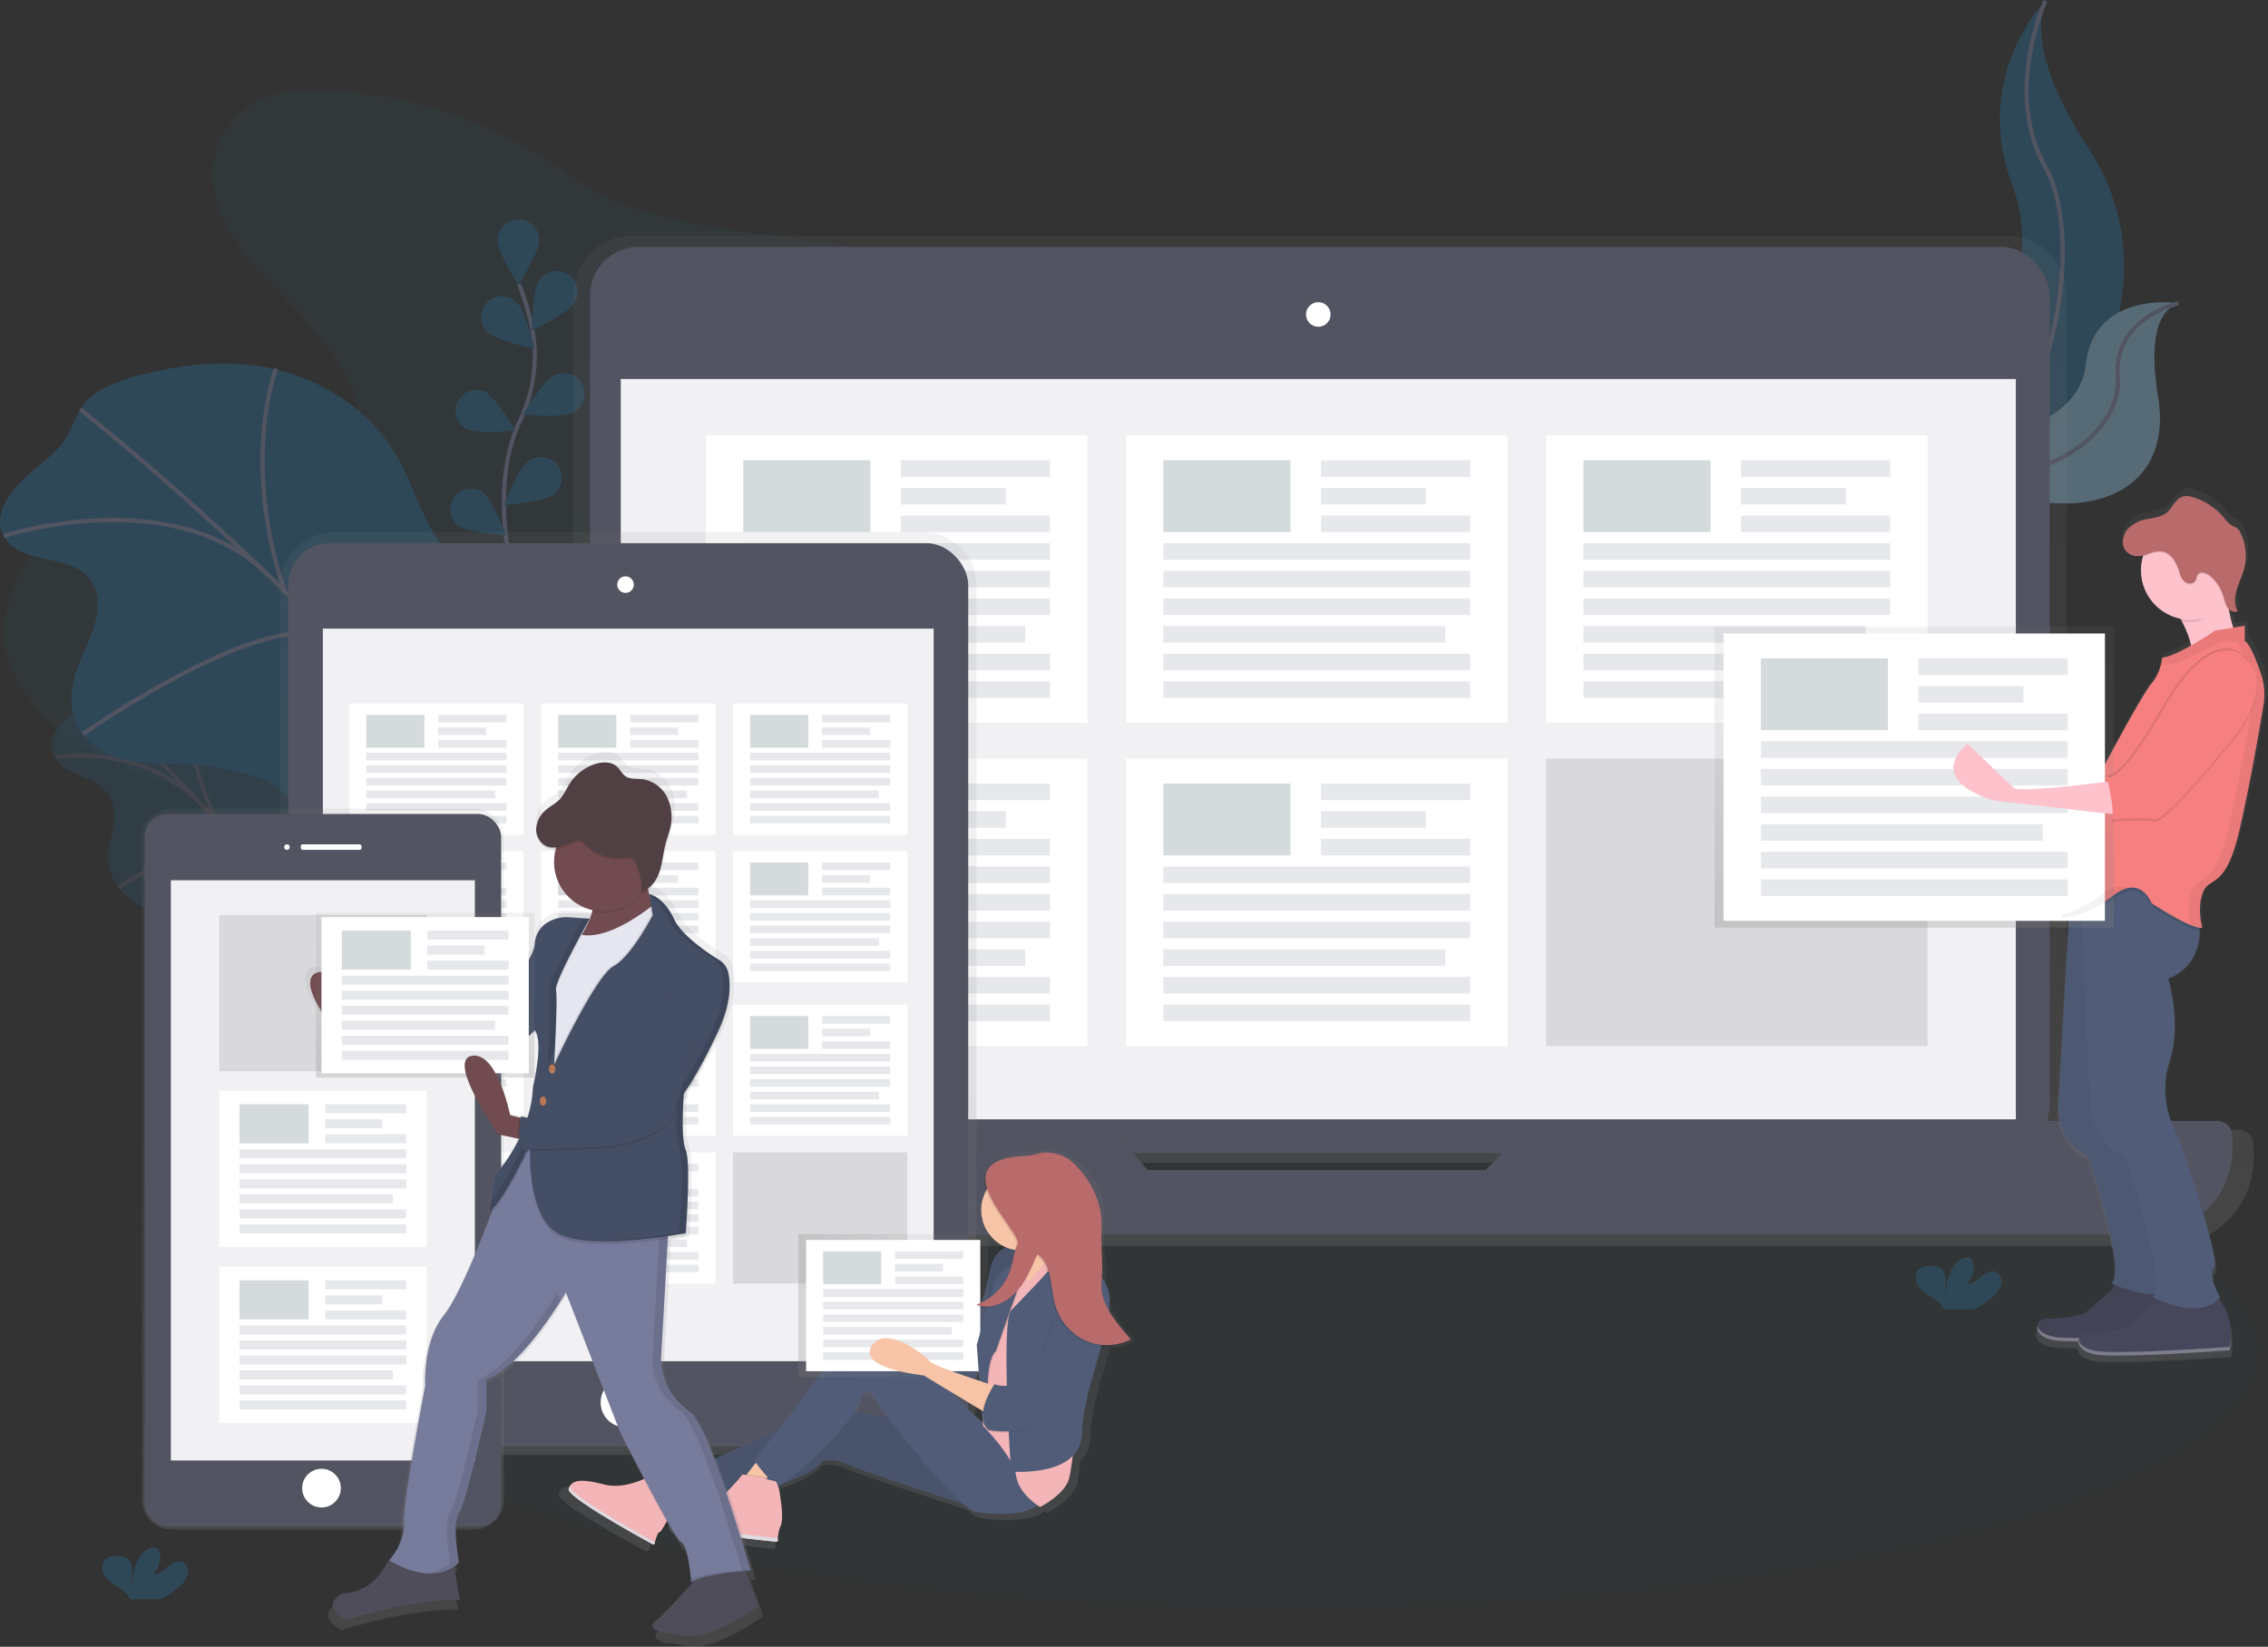 <svg id="50c1f3d6-3596-4f78-a680-84ef08523434" data-name="Layer 1" xmlns="http://www.w3.org/2000/svg"
  xmlns:xlink="http://www.w3.org/1999/xlink" width="1086.82" height="789.35" viewBox="0 0 1086.82 789.35">
  <rect x="0" y="0" width="1086.82" height="789.35" fill="#333333" stroke="none"/>
  <defs>
    <linearGradient id="22371c7b-1b7b-4aab-a60b-8a215b8ce92d" x1="687.58" y1="652.36" x2="687.58" y2="167.98"
      gradientUnits="userSpaceOnUse">
      <stop offset="0" stop-color="gray" stop-opacity="0.25" />
      <stop offset="0.54" stop-color="gray" stop-opacity="0.12" />
      <stop offset="1" stop-color="gray" stop-opacity="0.1" />
    </linearGradient>
    <linearGradient id="d4a1e37c-1d20-4442-be38-826149171c3f" x1="357.66" y1="752.53" x2="357.66" y2="310.18"
      xlink:href="#22371c7b-1b7b-4aab-a60b-8a215b8ce92d" />
    <linearGradient id="52583eb6-2034-4198-bc7c-1e2be9031359" x1="211.31" y1="788.29" x2="211.31" y2="442.62"
      xlink:href="#22371c7b-1b7b-4aab-a60b-8a215b8ce92d" />
    <linearGradient id="a16bfa34-d1a3-4472-9999-21ee7545ab3e" x1="462.24" y1="798.83" x2="462.24" y2="605.67"
      xlink:href="#22371c7b-1b7b-4aab-a60b-8a215b8ce92d" />
    <linearGradient id="acc52bd5-c2c3-4362-a9d1-2a5a10558a32" x1="382.57" y1="625.81" x2="473.48" y2="625.81"
      xlink:href="#22371c7b-1b7b-4aab-a60b-8a215b8ce92d" />
    <linearGradient id="c79e9d42-5070-416c-b31a-75c30b54975b" x1="513.42" y1="844.47" x2="513.42" y2="415.5"
      gradientTransform="matrix(-1, 0, 0, 1, 825.97, 0)" xlink:href="#22371c7b-1b7b-4aab-a60b-8a215b8ce92d" />
    <linearGradient id="d299ef7c-b001-4b07-9539-ad7dec3d5c28" x1="203.72" y1="516.5" x2="203.72" y2="437.56"
      xlink:href="#22371c7b-1b7b-4aab-a60b-8a215b8ce92d" />
    <linearGradient id="48518945-bf04-4db7-b147-76b4ac12eaa6" x1="1061.94" y1="708.58" x2="1061.94" y2="289.15"
      xlink:href="#22371c7b-1b7b-4aab-a60b-8a215b8ce92d" />
    <linearGradient id="dd1dbd67-1519-4b37-9c1d-ca278a6685f4" x1="917.3" y1="444.63" x2="917.3" y2="300.43"
      xlink:href="#22371c7b-1b7b-4aab-a60b-8a215b8ce92d" />
  </defs>
  <title>in sync</title>
  <path
    d="M210,98.74c-8.06-.23-16.32,0-23.88,2.32-20.57,6.32-30.32,27-27.15,44.87s16.21,33.44,29.74,47.67,28.19,28.3,35.61,45.31c3.7,8.49,5.43,18,1.67,26.48-5.8,13.07-23.29,20.37-40.08,21.89s-33.65-1.44-50.5-2.43c-7.07-.41-14.34-.46-21,1.45-7.31,2.08-13.4,6.33-19,10.76C73.52,314.42,56,338.13,58.86,363c3.2,28.23,31.74,50.54,63,62.51,10.35,4,21.3,7.18,30.41,12.84,24,14.93,29.39,42.93,27,67.64s-10.53,49.45-6,73.94c5.33,28.49,28.92,54.23,60.74,66.25,28.35,10.71,63.83,10,89-5.11,12.27-7.38,21.55-17.63,29.62-28.23a227.74,227.74,0,0,0,29.45-51c3.51-8.49,6.81-17.62,15-23.52,5-3.63,11.48-5.66,17.89-7.24,19.32-4.76,39.67-6.06,59.17-10.3s39.07-12.15,49.67-26.28c15-20,8-45.62,8.07-69.14.12-53.66,39.11-101.69,53.5-154,4.7-17.09,6.45-36-4.05-51.25-7.13-10.35-19.16-17.82-31.8-23.59-27.81-12.69-59.42-18.34-90.51-23.84-43.21-7.64-95.68-8.63-129.17-33.35C297.76,115.65,253.79,98.74,210,98.74Z"
    transform="translate(-56.59 -55.12)" fill="#2f4858" opacity="0.2" />
  <g opacity="0.5">
    <path
      d="M83.93,404.47c-2.14,3.16-3.9,7.75-1.1,13.1,5.5,10.5,19.1,8.34,25.71,18.39a18.38,18.38,0,0,1,2.85,9.29c.25,5.69-1.51,10.17-2.42,15.18a25.66,25.66,0,0,0,2.62,17.34,30.62,30.62,0,0,0,14,12.49c5.12,2.26,10,2.84,14.9,3.94a91.71,91.71,0,0,1,17.67,6,33.36,33.36,0,0,1,7.54,4.4,54.91,54.91,0,0,1,7.63,8.22l21.27,26.26a75.18,75.18,0,0,0,9,9.84,54.21,54.21,0,0,0,11.72,7.21c8.49,4.23,17.37,8.56,24.74,8.07s12.49-7.6,9-17.54c-3.3-9.46-12.6-17.43-16.82-26.87-6.65-14.88,2.06-26-3.51-40.9-5.34-14.32-20.31-23.92-29.87-37C192,432.59,188.18,421.77,182,412c-9-14-22.4-24.71-35-30.13A67.93,67.93,0,0,0,111.84,377c-4.56.5-9.05,1.35-12.29,4.08-3.44,2.9-3,8.32-5.24,12.17C91.74,397.68,86.84,400.19,83.93,404.47Z"
      transform="translate(-56.59 -55.12)" fill="#2f4858" />
    <path d="M97.28,384.33S203.76,483.88,246.7,561.39" transform="translate(-56.59 -55.12)" fill="none" stroke="#535461"
      stroke-miterlimit="10" stroke-width="2" />
    <path d="M83.24,418.18s42.55-8.27,72,24.9" transform="translate(-56.59 -55.12)" fill="none" stroke="#535461"
      stroke-miterlimit="10" stroke-width="2" />
    <path d="M113.48,480.69s47-32.87,63.26-13.75" transform="translate(-56.59 -55.12)" fill="none" stroke="#535461"
      stroke-miterlimit="10" stroke-width="2" />
    <path d="M146.8,381.63s-4.95,25.16,12.86,66.26" transform="translate(-56.59 -55.12)" fill="none" stroke="#535461"
      stroke-miterlimit="10" stroke-width="2" />
    <path d="M228.68,479.28s-4.16,16.5-37.6,4.37" transform="translate(-56.59 -55.12)" fill="none" stroke="#535461"
      stroke-miterlimit="10" stroke-width="2" />
    <path d="M194.73,537s20.41-23.59,11.13-35.17" transform="translate(-56.59 -55.12)" fill="none" stroke="#535461"
      stroke-miterlimit="10" stroke-width="2" />
  </g>
  <path
    d="M63.92,289c-5,5.91-9.68,14.09-6,22.16C65,327,91.21,319.25,100.56,334c2.8,4.41,3.18,9.8,2.53,14.61-1.26,9.41-5.92,17.4-9.14,26s-4.89,19-.35,28.08c4.37,8.79,13.58,14.34,22.5,16.55s17.86,1.71,26.77,2a148.2,148.2,0,0,1,31.35,4.62A43.31,43.31,0,0,1,187,431c4.55,2.91,8.23,7.18,11.83,11.38l32,37.29c4.25,5,8.59,10,13.86,13.67,6.08,4.23,13,6.38,19.81,8.45,14.65,4.48,30,9,44,5.93s25.75-16.45,22.25-31.94c-3.33-14.75-18.35-25.21-23.41-39.66-8-22.77,11.75-43.89,5.82-67.06-5.68-22.22-30.86-33.68-44.86-52.49-10-13.48-13.94-30.34-22.68-44.68C233,251.19,211,237.48,189.1,232.27s-43.93-2.78-64.47,2.43c-8.7,2.21-17.4,5-24.3,10.52C93,251.09,92.16,260,86.82,267.08,80.63,275.31,70.66,281,63.92,289Z"
    transform="translate(-56.59 -55.12)" fill="#2f4858" />
  <path d="M95.07,251.4S264.74,384.9,321.83,501" transform="translate(-56.59 -55.12)" fill="none" stroke="#535461"
    stroke-miterlimit="10" stroke-width="2" />
  <path d="M58.46,312S140.83,285.35,186,331.66" transform="translate(-56.59 -55.12)" fill="none" stroke="#535461"
    stroke-miterlimit="10" stroke-width="2" />
  <path d="M96.26,407s98.11-69,122.91-42.09" transform="translate(-56.59 -55.12)" fill="none" stroke="#535461"
    stroke-miterlimit="10" stroke-width="2" />
  <path d="M188.85,231.88s-16.91,43.39,4,106.46" transform="translate(-56.59 -55.12)" fill="none" stroke="#535461"
    stroke-miterlimit="10" stroke-width="2" />
  <path d="M312.9,369.69s-12.81,28.73-71.9,18.68" transform="translate(-56.59 -55.12)" fill="none" stroke="#535461"
    stroke-miterlimit="10" stroke-width="2" />
  <path d="M231.69,476.1s45.47-45.48,31.57-62" transform="translate(-56.59 -55.12)" fill="none" stroke="#535461"
    stroke-miterlimit="10" stroke-width="2" />
  <ellipse cx="617.97" cy="647.16" rx="465" ry="124.52" fill="#2f4858" opacity="0.1" />
  <path
    d="M1036.74,55.53s-35.83,35.83-15.6,89-34.68,141.59-34.68,141.59.59-.09,1.68-.28c73.59-13,110.16-97.16,69.24-159.69C1042.17,102.91,1029.68,75.65,1036.74,55.53Z"
    transform="translate(-56.59 -55.12)" fill="#2f4858" />
  <path d="M1036.74,55.53s-20.23,43.92,0,79.75,3.47,136.39-50.28,150.84" transform="translate(-56.59 -55.12)"
    fill="none" stroke="#535461" stroke-miterlimit="10" stroke-width="2" />
  <path
    d="M1100.56,200.46s-40.89-6.51-44.61,30.13-78.62,41.72-78.62,41.72l1.4.93c61.84,40.59,121,25.86,112-28C1087.46,225.16,1087.73,205,1100.56,200.46Z"
    transform="translate(-56.59 -55.12)" fill="#2f4858" />
  <path
    d="M1100.56,200.46s-40.89-6.51-44.61,30.13-78.62,41.72-78.62,41.72l1.4.93c61.84,40.59,121,25.86,112-28C1087.46,225.16,1087.73,205,1100.56,200.46Z"
    transform="translate(-56.59 -55.12)" fill="#f5f5f5" opacity="0.2" />
  <path d="M1100.56,200.46s-31.74,7-29.13,35.82-47.13,63.45-94.1,36" transform="translate(-56.59 -55.12)" fill="none"
    stroke="#535461" stroke-miterlimit="10" stroke-width="2" />
  <path d="M303.29,334.92s-13.26-45,2.49-78.14a71.09,71.09,0,0,0,5.75-44.6,119.57,119.57,0,0,0-6.31-20.93"
    transform="translate(-56.59 -55.12)" fill="none" stroke="#535461" stroke-miterlimit="10" stroke-width="2" />
  <path d="M315,170.3c0,5.52-10,21.51-10,21.51s-10-16-10-21.51a10,10,0,1,1,20,0Z" transform="translate(-56.59 -55.12)"
    fill="#2f4858" />
  <path d="M331.52,200.86c-3,4.63-20.08,12.63-20.08,12.63s.31-18.86,3.31-23.49a10,10,0,1,1,16.77,10.86Z"
    transform="translate(-56.59 -55.12)" fill="#2f4858" />
  <path d="M330.8,253.08c-4.93,2.48-23.71.77-23.71.77s9.79-16.12,14.71-18.6a10,10,0,1,1,9,17.84Z"
    transform="translate(-56.59 -55.12)" fill="#2f4858" />
  <path d="M321.36,292.46c-4.44,3.28-23.24,4.76-23.24,4.76s6.92-17.54,11.36-20.82a10,10,0,1,1,11.88,16.06Z"
    transform="translate(-56.59 -55.12)" fill="#2f4858" />
  <path d="M290.47,214.56c4,3.84,22.39,7.83,22.39,7.83s-4.51-18.31-8.47-22.15a10,10,0,1,0-13.92,14.33Z"
    transform="translate(-56.59 -55.12)" fill="#2f4858" />
  <path d="M280,260.76c4.93,2.48,23.71.77,23.71.77s-9.79-16.12-14.71-18.6a10,10,0,0,0-9,17.84Z"
    transform="translate(-56.59 -55.12)" fill="#2f4858" />
  <path d="M276,307.06c4.44,3.28,23.24,4.76,23.24,4.76s-6.92-17.54-11.36-20.82A10,10,0,0,0,276,307.06Z"
    transform="translate(-56.59 -55.12)" fill="#2f4858" />
  <path
    d="M1129,596.62h-85.09a28.36,28.36,0,0,0,3-12.67V196.47A28.49,28.49,0,0,0,1018.42,168H359.75a28.49,28.49,0,0,0-28.49,28.49V583.95a28.36,28.36,0,0,0,3,12.67h-88.1a7.53,7.53,0,0,0-7.53,7.53v6.07a42.14,42.14,0,0,0,42.14,42.14h813.68a42.14,42.14,0,0,0,42.14-42.14v-6.07A7.53,7.53,0,0,0,1129,596.62ZM604.71,620.72l-7.3-8.29H778.52l-8.08,8.29Z"
    transform="translate(-56.59 -55.12)" fill="url(#22371c7b-1b7b-4aab-a60b-8a215b8ce92d)" />
  <rect x="282.74" y="118.35" width="699.44" height="434.39" rx="23.26" ry="23.26" fill="#535461" />
  <rect x="297.47" y="181.67" width="668.52" height="354.87" fill="#f1f1f4" />
  <circle cx="631.73" cy="150.74" r="5.89" fill="#fff" />
  <path
    d="M791.54,592.39l-23,23.56h-162l-20.76-23.56H256.13a7.36,7.36,0,0,0-7.36,7.36v5.94A41.18,41.18,0,0,0,290,646.87H1085.2a41.18,41.18,0,0,0,41.18-41.18v-5.94a7.36,7.36,0,0,0-7.36-7.36Z"
    transform="translate(-56.59 -55.12)" fill="#535461" />
  <rect x="338.3" y="208.71" width="182.77" height="137.74" fill="#fff" />
  <rect x="356.18" y="220.63" width="60.92" height="34.43" fill="#2f4858" opacity="0.2" />
  <rect x="431.67" y="220.63" width="71.52" height="7.95" fill="#e6e8ec" />
  <rect x="431.67" y="233.87" width="50.33" height="7.95" fill="#e6e8ec" />
  <rect x="431.67" y="247.11" width="71.52" height="7.95" fill="#e6e8ec" />
  <rect x="356.18" y="260.36" width="147.01" height="7.95" fill="#e6e8ec" />
  <rect x="356.18" y="273.6" width="147.01" height="7.95" fill="#e6e8ec" />
  <rect x="356.18" y="286.85" width="147.01" height="7.95" fill="#e6e8ec" />
  <rect x="356.18" y="300.09" width="135.09" height="7.95" fill="#e6e8ec" />
  <rect x="356.18" y="313.33" width="147.01" height="7.95" fill="#e6e8ec" />
  <rect x="356.18" y="326.58" width="147.01" height="7.95" fill="#e6e8ec" />
  <rect x="539.61" y="208.71" width="182.77" height="137.74" fill="#fff" />
  <rect x="557.48" y="220.63" width="60.92" height="34.43" fill="#2f4858" opacity="0.2" />
  <rect x="632.98" y="220.63" width="71.52" height="7.95" fill="#e6e8ec" />
  <rect x="632.98" y="233.87" width="50.33" height="7.95" fill="#e6e8ec" />
  <rect x="632.98" y="247.11" width="71.52" height="7.95" fill="#e6e8ec" />
  <rect x="557.48" y="260.36" width="147.01" height="7.95" fill="#e6e8ec" />
  <rect x="557.48" y="273.6" width="147.01" height="7.95" fill="#e6e8ec" />
  <rect x="557.48" y="286.85" width="147.01" height="7.95" fill="#e6e8ec" />
  <rect x="557.48" y="300.09" width="135.09" height="7.95" fill="#e6e8ec" />
  <rect x="557.48" y="313.33" width="147.01" height="7.95" fill="#e6e8ec" />
  <rect x="557.48" y="326.58" width="147.01" height="7.95" fill="#e6e8ec" />
  <rect x="740.91" y="208.71" width="182.77" height="137.74" fill="#fff" />
  <rect x="758.79" y="220.63" width="60.92" height="34.43" fill="#2f4858" opacity="0.2" />
  <rect x="834.28" y="220.63" width="71.52" height="7.95" fill="#e6e8ec" />
  <rect x="834.28" y="233.87" width="50.33" height="7.95" fill="#e6e8ec" />
  <rect x="834.28" y="247.11" width="71.52" height="7.95" fill="#e6e8ec" />
  <rect x="758.79" y="260.36" width="147.01" height="7.95" fill="#e6e8ec" />
  <rect x="758.79" y="273.6" width="147.01" height="7.95" fill="#e6e8ec" />
  <rect x="758.79" y="286.85" width="147.01" height="7.95" fill="#e6e8ec" />
  <rect x="758.79" y="300.09" width="135.09" height="7.95" fill="#e6e8ec" />
  <rect x="758.79" y="313.33" width="147.01" height="7.95" fill="#e6e8ec" />
  <rect x="758.79" y="326.58" width="147.01" height="7.95" fill="#e6e8ec" />
  <rect x="338.3" y="363.66" width="182.77" height="137.74" fill="#fff" />
  <rect x="356.18" y="375.58" width="60.92" height="34.43" fill="#2f4858" opacity="0.2" />
  <rect x="431.67" y="375.58" width="71.52" height="7.95" fill="#e6e8ec" />
  <rect x="431.67" y="388.83" width="50.33" height="7.95" fill="#e6e8ec" />
  <rect x="431.67" y="402.07" width="71.52" height="7.95" fill="#e6e8ec" />
  <rect x="356.18" y="415.31" width="147.01" height="7.95" fill="#e6e8ec" />
  <rect x="356.18" y="428.56" width="147.01" height="7.95" fill="#e6e8ec" />
  <rect x="356.18" y="441.8" width="147.01" height="7.95" fill="#e6e8ec" />
  <rect x="356.18" y="455.05" width="135.09" height="7.95" fill="#e6e8ec" />
  <rect x="356.18" y="468.29" width="147.01" height="7.95" fill="#e6e8ec" />
  <rect x="356.18" y="481.53" width="147.01" height="7.95" fill="#e6e8ec" />
  <rect x="539.61" y="363.66" width="182.77" height="137.74" fill="#fff" />
  <rect x="557.48" y="375.58" width="60.92" height="34.43" fill="#2f4858" opacity="0.2" />
  <rect x="632.98" y="375.58" width="71.52" height="7.95" fill="#e6e8ec" />
  <rect x="632.98" y="388.83" width="50.33" height="7.95" fill="#e6e8ec" />
  <rect x="632.98" y="402.07" width="71.52" height="7.95" fill="#e6e8ec" />
  <rect x="557.48" y="415.31" width="147.01" height="7.95" fill="#e6e8ec" />
  <rect x="557.48" y="428.56" width="147.01" height="7.95" fill="#e6e8ec" />
  <rect x="557.48" y="441.8" width="147.01" height="7.95" fill="#e6e8ec" />
  <rect x="557.48" y="455.05" width="135.09" height="7.95" fill="#e6e8ec" />
  <rect x="557.48" y="468.29" width="147.01" height="7.95" fill="#e6e8ec" />
  <rect x="557.48" y="481.53" width="147.01" height="7.95" fill="#e6e8ec" />
  <rect x="740.91" y="363.66" width="182.77" height="137.74" opacity="0.1" />
  <path
    d="M498.66,310.18h-282A25.83,25.83,0,0,0,190.78,336V726.74a25.83,25.83,0,0,0,25.87,25.8h282a25.83,25.83,0,0,0,25.87-25.8V336A25.83,25.83,0,0,0,498.66,310.18Z"
    transform="translate(-56.59 -55.12)" fill="url(#d4a1e37c-1d20-4442-be38-826149171c3f)" />
  <rect x="138.17" y="260.36" width="325.8" height="433.08" rx="20" ry="20" fill="#535461" />
  <rect x="154.72" y="301.33" width="292.69" height="351.15" fill="#f1f1f4" />
  <circle cx="299.74" cy="280.23" r="3.97" fill="#fff" />
  <circle cx="299.74" cy="672.25" r="11.92" fill="#fff" />
  <rect x="167.37" y="337.21" width="83.48" height="62.92" fill="#fff" />
  <rect x="175.54" y="342.66" width="27.83" height="15.73" fill="#2f4858" opacity="0.2" />
  <rect x="210.02" y="342.66" width="32.67" height="3.63" fill="#e6e8ec" />
  <rect x="210.02" y="348.71" width="22.99" height="3.63" fill="#e6e8ec" />
  <rect x="210.02" y="354.76" width="32.67" height="3.63" fill="#e6e8ec" />
  <rect x="175.54" y="360.81" width="67.15" height="3.63" fill="#e6e8ec" />
  <rect x="175.54" y="366.86" width="67.15" height="3.63" fill="#e6e8ec" />
  <rect x="175.54" y="372.91" width="67.15" height="3.63" fill="#e6e8ec" />
  <rect x="175.54" y="378.96" width="61.71" height="3.63" fill="#e6e8ec" />
  <rect x="175.54" y="385.01" width="67.15" height="3.63" fill="#e6e8ec" />
  <rect x="175.54" y="391.06" width="67.15" height="3.63" fill="#e6e8ec" />
  <rect x="259.33" y="337.21" width="83.48" height="62.92" fill="#fff" />
  <rect x="267.49" y="342.66" width="27.83" height="15.73" fill="#2f4858" opacity="0.2" />
  <rect x="301.98" y="342.66" width="32.67" height="3.63" fill="#e6e8ec" />
  <rect x="301.98" y="348.71" width="22.99" height="3.63" fill="#e6e8ec" />
  <rect x="301.98" y="354.76" width="32.67" height="3.63" fill="#e6e8ec" />
  <rect x="267.49" y="360.81" width="67.15" height="3.63" fill="#e6e8ec" />
  <rect x="267.49" y="366.86" width="67.15" height="3.63" fill="#e6e8ec" />
  <rect x="267.49" y="372.91" width="67.15" height="3.63" fill="#e6e8ec" />
  <rect x="267.49" y="378.96" width="61.71" height="3.63" fill="#e6e8ec" />
  <rect x="267.49" y="385.01" width="67.15" height="3.63" fill="#e6e8ec" />
  <rect x="267.49" y="391.06" width="67.15" height="3.63" fill="#e6e8ec" />
  <rect x="351.28" y="337.21" width="83.48" height="62.92" fill="#fff" />
  <rect x="359.45" y="342.66" width="27.83" height="15.73" fill="#2f4858" opacity="0.2" />
  <rect x="393.93" y="342.66" width="32.67" height="3.63" fill="#e6e8ec" />
  <rect x="393.93" y="348.71" width="22.99" height="3.63" fill="#e6e8ec" />
  <rect x="393.93" y="354.76" width="32.67" height="3.63" fill="#e6e8ec" />
  <rect x="359.45" y="360.81" width="67.15" height="3.63" fill="#e6e8ec" />
  <rect x="359.45" y="366.86" width="67.15" height="3.63" fill="#e6e8ec" />
  <rect x="359.45" y="372.91" width="67.15" height="3.63" fill="#e6e8ec" />
  <rect x="359.45" y="378.96" width="61.71" height="3.63" fill="#e6e8ec" />
  <rect x="359.45" y="385.01" width="67.15" height="3.63" fill="#e6e8ec" />
  <rect x="359.45" y="391.06" width="67.15" height="3.63" fill="#e6e8ec" />
  <rect x="167.37" y="407.99" width="83.48" height="62.92" fill="#fff" />
  <rect x="175.54" y="413.44" width="27.83" height="15.73" fill="#2f4858" opacity="0.2" />
  <rect x="210.02" y="413.44" width="32.67" height="3.63" fill="#e6e8ec" />
  <rect x="210.02" y="419.49" width="22.99" height="3.63" fill="#e6e8ec" />
  <rect x="210.02" y="425.54" width="32.67" height="3.63" fill="#e6e8ec" />
  <rect x="175.54" y="431.59" width="67.15" height="3.63" fill="#e6e8ec" />
  <rect x="175.54" y="437.64" width="67.15" height="3.63" fill="#e6e8ec" />
  <rect x="175.54" y="443.69" width="67.15" height="3.63" fill="#e6e8ec" />
  <rect x="175.54" y="449.74" width="61.71" height="3.63" fill="#e6e8ec" />
  <rect x="175.54" y="455.79" width="67.15" height="3.63" fill="#e6e8ec" />
  <rect x="175.54" y="461.84" width="67.15" height="3.63" fill="#e6e8ec" />
  <rect x="259.33" y="407.99" width="83.48" height="62.92" fill="#fff" />
  <rect x="267.49" y="413.44" width="27.83" height="15.73" fill="#2f4858" opacity="0.2" />
  <rect x="301.98" y="413.44" width="32.67" height="3.63" fill="#e6e8ec" />
  <rect x="301.98" y="419.49" width="22.99" height="3.63" fill="#e6e8ec" />
  <rect x="301.98" y="425.54" width="32.67" height="3.63" fill="#e6e8ec" />
  <rect x="267.49" y="431.59" width="67.15" height="3.63" fill="#e6e8ec" />
  <rect x="267.49" y="437.64" width="67.15" height="3.63" fill="#e6e8ec" />
  <rect x="267.49" y="443.69" width="67.15" height="3.63" fill="#e6e8ec" />
  <rect x="267.49" y="449.74" width="61.71" height="3.63" fill="#e6e8ec" />
  <rect x="267.49" y="455.79" width="67.15" height="3.63" fill="#e6e8ec" />
  <rect x="267.49" y="461.84" width="67.15" height="3.63" fill="#e6e8ec" />
  <rect x="351.28" y="407.99" width="83.48" height="62.92" fill="#fff" />
  <rect x="359.45" y="413.44" width="27.83" height="15.73" fill="#2f4858" opacity="0.2" />
  <rect x="393.93" y="413.44" width="32.67" height="3.63" fill="#e6e8ec" />
  <rect x="393.93" y="419.49" width="22.99" height="3.63" fill="#e6e8ec" />
  <rect x="393.93" y="425.54" width="32.67" height="3.63" fill="#e6e8ec" />
  <rect x="359.45" y="431.59" width="67.15" height="3.63" fill="#e6e8ec" />
  <rect x="359.45" y="437.64" width="67.15" height="3.63" fill="#e6e8ec" />
  <rect x="359.45" y="443.69" width="67.15" height="3.63" fill="#e6e8ec" />
  <rect x="359.45" y="449.74" width="61.71" height="3.63" fill="#e6e8ec" />
  <rect x="359.45" y="455.79" width="67.15" height="3.63" fill="#e6e8ec" />
  <rect x="359.45" y="461.84" width="67.15" height="3.63" fill="#e6e8ec" />
  <rect x="167.37" y="481.57" width="83.48" height="62.92" fill="#fff" />
  <rect x="175.54" y="487.02" width="27.83" height="15.73" fill="#2f4858" opacity="0.2" />
  <rect x="210.02" y="487.02" width="32.67" height="3.63" fill="#e6e8ec" />
  <rect x="210.02" y="493.07" width="22.99" height="3.63" fill="#e6e8ec" />
  <rect x="210.02" y="499.12" width="32.67" height="3.63" fill="#e6e8ec" />
  <rect x="175.54" y="505.17" width="67.15" height="3.63" fill="#e6e8ec" />
  <rect x="175.54" y="511.22" width="67.15" height="3.63" fill="#e6e8ec" />
  <rect x="175.54" y="517.27" width="67.15" height="3.63" fill="#e6e8ec" />
  <rect x="175.54" y="523.32" width="61.71" height="3.63" fill="#e6e8ec" />
  <rect x="175.54" y="529.37" width="67.15" height="3.63" fill="#e6e8ec" />
  <rect x="175.54" y="535.42" width="67.15" height="3.63" fill="#e6e8ec" />
  <rect x="259.33" y="481.57" width="83.48" height="62.92" fill="#fff" />
  <rect x="267.49" y="487.02" width="27.83" height="15.73" fill="#2f4858" opacity="0.2" />
  <rect x="301.98" y="487.02" width="32.67" height="3.63" fill="#e6e8ec" />
  <rect x="301.98" y="493.07" width="22.99" height="3.63" fill="#e6e8ec" />
  <rect x="301.98" y="499.12" width="32.67" height="3.63" fill="#e6e8ec" />
  <rect x="267.49" y="505.17" width="67.15" height="3.63" fill="#e6e8ec" />
  <rect x="267.49" y="511.22" width="67.15" height="3.63" fill="#e6e8ec" />
  <rect x="267.49" y="517.27" width="67.15" height="3.63" fill="#e6e8ec" />
  <rect x="267.49" y="523.32" width="61.71" height="3.63" fill="#e6e8ec" />
  <rect x="267.49" y="529.37" width="67.15" height="3.63" fill="#e6e8ec" />
  <rect x="267.49" y="535.42" width="67.15" height="3.63" fill="#e6e8ec" />
  <rect x="351.28" y="481.57" width="83.48" height="62.92" fill="#fff" />
  <rect x="359.45" y="487.02" width="27.83" height="15.73" fill="#2f4858" opacity="0.2" />
  <rect x="393.93" y="487.02" width="32.67" height="3.63" fill="#e6e8ec" />
  <rect x="393.93" y="493.07" width="22.99" height="3.63" fill="#e6e8ec" />
  <rect x="393.93" y="499.12" width="32.67" height="3.63" fill="#e6e8ec" />
  <rect x="359.45" y="505.17" width="67.15" height="3.63" fill="#e6e8ec" />
  <rect x="359.45" y="511.22" width="67.15" height="3.63" fill="#e6e8ec" />
  <rect x="359.45" y="517.27" width="67.15" height="3.63" fill="#e6e8ec" />
  <rect x="359.45" y="523.32" width="61.71" height="3.63" fill="#e6e8ec" />
  <rect x="359.45" y="529.37" width="67.15" height="3.63" fill="#e6e8ec" />
  <rect x="359.45" y="535.42" width="67.15" height="3.63" fill="#e6e8ec" />
  <rect x="167.37" y="552.35" width="83.48" height="62.92" fill="#fff" />
  <rect x="175.54" y="557.8" width="27.83" height="15.73" fill="#2f4858" opacity="0.2" />
  <rect x="210.02" y="557.8" width="32.67" height="3.63" fill="#e6e8ec" />
  <rect x="210.02" y="563.85" width="22.99" height="3.63" fill="#e6e8ec" />
  <rect x="210.02" y="569.9" width="32.67" height="3.63" fill="#e6e8ec" />
  <rect x="175.54" y="575.95" width="67.15" height="3.63" fill="#e6e8ec" />
  <rect x="175.54" y="582" width="67.15" height="3.63" fill="#e6e8ec" />
  <rect x="175.54" y="588.05" width="67.15" height="3.63" fill="#e6e8ec" />
  <rect x="175.54" y="594.1" width="61.71" height="3.63" fill="#e6e8ec" />
  <rect x="175.54" y="600.15" width="67.15" height="3.63" fill="#e6e8ec" />
  <rect x="175.54" y="606.2" width="67.15" height="3.63" fill="#e6e8ec" />
  <rect x="259.33" y="552.35" width="83.48" height="62.92" fill="#fff" />
  <rect x="267.49" y="557.8" width="27.83" height="15.73" fill="#2f4858" opacity="0.2" />
  <rect x="301.98" y="557.8" width="32.67" height="3.63" fill="#e6e8ec" />
  <rect x="301.98" y="563.85" width="22.99" height="3.63" fill="#e6e8ec" />
  <rect x="301.98" y="569.9" width="32.67" height="3.63" fill="#e6e8ec" />
  <rect x="267.49" y="575.95" width="67.15" height="3.63" fill="#e6e8ec" />
  <rect x="267.49" y="582" width="67.15" height="3.63" fill="#e6e8ec" />
  <rect x="267.49" y="588.05" width="67.15" height="3.63" fill="#e6e8ec" />
  <rect x="267.49" y="594.1" width="61.71" height="3.63" fill="#e6e8ec" />
  <rect x="267.49" y="600.15" width="67.15" height="3.63" fill="#e6e8ec" />
  <rect x="267.49" y="606.2" width="67.15" height="3.63" fill="#e6e8ec" />
  <rect x="351.28" y="552.35" width="83.48" height="62.92" opacity="0.1" />
  <path
    d="M283.71,442.62H138.91a14.32,14.32,0,0,0-14.35,14.29V774a14.32,14.32,0,0,0,14.35,14.29h144.8A14.32,14.32,0,0,0,298.06,774V456.92A14.32,14.32,0,0,0,283.71,442.62Z"
    transform="translate(-56.59 -55.12)" fill="url(#52583eb6-2034-4198-bc7c-1e2be9031359)" />
  <rect x="69.3" y="390.16" width="170.85" height="341.7" rx="11" ry="11" fill="#535461" />
  <rect x="81.88" y="421.94" width="145.68" height="278.12" fill="#f1f1f4" />
  <circle cx="137.5" cy="406.05" r="1.32" fill="#fff" />
  <rect x="144.13" y="404.72" width="29.14" height="2.65" rx="1" ry="1" fill="#fff" />
  <circle cx="154.06" cy="713.31" r="9.27" fill="#fff" />
  <rect x="105.05" y="438.59" width="99.34" height="74.87" opacity="0.1" />
  <rect x="105.05" y="522.82" width="99.34" height="74.87" fill="#fff" />
  <rect x="114.77" y="529.3" width="33.11" height="18.72" fill="#2f4858" opacity="0.2" />
  <rect x="155.8" y="529.3" width="38.87" height="4.32" fill="#e6e8ec" />
  <rect x="155.8" y="536.5" width="27.36" height="4.32" fill="#e6e8ec" />
  <rect x="155.8" y="543.69" width="38.87" height="4.32" fill="#e6e8ec" />
  <rect x="114.77" y="550.89" width="79.91" height="4.32" fill="#e6e8ec" />
  <rect x="114.77" y="558.09" width="79.91" height="4.32" fill="#e6e8ec" />
  <rect x="114.77" y="565.29" width="79.91" height="4.32" fill="#e6e8ec" />
  <rect x="114.77" y="572.49" width="73.43" height="4.32" fill="#e6e8ec" />
  <rect x="114.77" y="579.69" width="79.91" height="4.32" fill="#e6e8ec" />
  <rect x="114.77" y="586.89" width="79.91" height="4.32" fill="#e6e8ec" />
  <rect x="105.05" y="607.22" width="99.34" height="74.87" fill="#fff" />
  <rect x="114.77" y="613.7" width="33.11" height="18.72" fill="#2f4858" opacity="0.2" />
  <rect x="155.8" y="613.7" width="38.87" height="4.32" fill="#e6e8ec" />
  <rect x="155.8" y="620.9" width="27.36" height="4.32" fill="#e6e8ec" />
  <rect x="155.8" y="628.1" width="38.87" height="4.32" fill="#e6e8ec" />
  <rect x="114.77" y="635.3" width="79.91" height="4.32" fill="#e6e8ec" />
  <rect x="114.77" y="642.5" width="79.91" height="4.32" fill="#e6e8ec" />
  <rect x="114.77" y="649.7" width="79.91" height="4.32" fill="#e6e8ec" />
  <rect x="114.77" y="656.9" width="73.43" height="4.32" fill="#e6e8ec" />
  <rect x="114.77" y="664.09" width="79.91" height="4.32" fill="#e6e8ec" />
  <rect x="114.77" y="671.29" width="79.91" height="4.32" fill="#e6e8ec" />
  <path
    d="M600.25,697.71c-6.72-8.15-14.86-17.52-13.72-28.37.92-8.79-1.29-16.91-.85-25.72.62-12.52-1.91-22.33-10.93-30.36-5.27-4.69-14.08-8.38-16.7-7.44-5.2,1.86-10.87,1.15-16.22,2.4-4.06,1-6.77,2.41-8.44,4.24-3.37,3-3.43,7.26-1.89,11.81a19.94,19.94,0,0,0,9.88,28c-3.75,1.56-7,5.17-8.25,12.49a85.41,85.41,0,0,1-4,14.76,24,24,0,0,1-2.44,1c.18.07.37.12.56.19-.39.15-.79.3-1.18.44a12.88,12.88,0,0,0,2.22.64,84.83,84.83,0,0,1-10.9,19.87s-11.32,2.5-15.72-1.87c0,0,.72.84,1.69,2.1-4.31-1.79-11.37-4.7-17.41-7.1-4.38-1.74-5.51,0-5.45,2.42a8.09,8.09,0,0,0-3.06,1,29.55,29.55,0,0,0-4.06-2.18c-2.52-.62-10.69-5-18.87,10-4.76,8.73-17,24.65-26.35,36.44-18.25,8.39-42,19-50.82,21.69H371.7c-.74-1.21-1.26-2-1.26-2l-.44.29-.19-.29s-11.11,7.69-22.39,7.75a21.22,21.22,0,0,1-4.76-.62c-5.19-1.31-8.84-1.89-11.45-1.84-3.09-.05-4.84.68-5.93,2.06h0a5.43,5.43,0,0,0-.39.57h0a6.71,6.71,0,0,0-.33.63v0c-.1.22-.19.45-.28.69a1.41,1.41,0,0,0,.35,1.18,6.32,6.32,0,0,0,.49.62l.31.34a50,50,0,0,0,7.23,5.59c.93.63,1.91,1.27,2.94,1.93l1.95,1.24,1.74,1.09.7.43.78.48,1.39.85.83.5,1.56.93,1.26.75c3.3,2,6.6,3.84,9.56,5.51l2.08,1.17.2.11,1.33.74,2.31,1.28,1.59.87.74.41.8.43.16.09,1.38.75a2,2,0,0,0,1.61-.44c.4-1.7,1.38-5.34,2.42-5.62s5.58-8.24,6.87-13.54h12.27A54.11,54.11,0,0,0,396.3,778c-3.17,2.26-6.31,3.68-8.75,3.07-5.16-1.28-10.05,1.86-10.54,5l-.06.19c0,.06,0,.13,0,.19s0,.15,0,.23,0,.13,0,.19,0,.15,0,.23,0,.13,0,.19,0,.16,0,.23,0,.12,0,.18,0,.17.06.25,0,.11,0,.16a3,3,0,0,0,.13.32l0,.08a3.27,3.27,0,0,0,.23.38l.1.13.2.25.14.14.23.22.17.14.27.2.2.13.33.19.22.12.41.19.21.09c.22.09.45.18.7.26s.86.26,1.39.39l.53.13.77.18.41.09,1.68.34.82.15.67.12,1.54.27,3,.49,2.65.4,3.45.49.76.1,1.24.17,1.78.24,1.22.16h0l3.15.4,1,.12,2,.24c2.61.31,5.14.61,7.46.87l2.69.3,1.36.15.58.06,1.63.18.91.1,1.11.12,1.57.16.17,0,1,.1h0a.91.91,0,0,0,1-.89v0h0s0-.07,0-.1a.89.89,0,0,0,.15-.48,20.65,20.65,0,0,1,.56-4.44c.07-.25.15-.51.23-.76l.1-.29c.11-.31.22-.62.35-.94a6.75,6.75,0,0,0,.23-.69l.06-.22c0-.12.06-.25.09-.38,1.27-4.32-.26-12.37-.7-15.53a16.86,16.86,0,0,0-.69-3,1.22,1.22,0,0,0,.24,0,7.16,7.16,0,0,0,1.82-1c9.27-3.31,17.1-7.09,19.57-10.88a16.94,16.94,0,0,1,12,1.25c4.8,2.39,41.13,14.24,58.05,19.72,3,2.62,5.42,4.15,6.73,4,0,0,21.53,3.48,30.19-3.32.77.53,1.25.82,1.25.82s12.58-6.25,14.47-14.37c.61-2.63,1.16-6.52,1.72-10.82a15.73,15.73,0,0,0,4.57-11.06c.39-13.65,5.68-29.24,9.6-43.13,4.76.37,6.6-.52,11-2.68l-.19-.25Zm-72.12,20.44-2.4-.81a20,20,0,0,0,2.09-3.48Zm-13.54,5.74,14.58,8.75.13,1.78a12.77,12.77,0,0,0,.12,4.07C523,732.78,515.48,725.85,514.6,723.89Zm-5.95-12.74c-1.59-.66-2.91-1.25-3.81-1.74l3.38.21A7.55,7.55,0,0,1,508.65,711.15Zm-39,14.25s2.52-5.62,8.18,3.75c.88,1.46,2.5,3.77,4.64,6.65L466,733.59A24,24,0,0,0,469.62,725.4Z"
    transform="translate(-56.59 -55.12)" fill="url(#a16bfa34-d1a3-4472-9999-21ee7545ab3e)" />
  <path d="M505.85,702.81s-11.54-4.86-20.64-8.5-3.64,8.5-3.64,8.5,15.18,4.25,15.18,4.86,12.75,1.21,12.75,1.21Z"
    transform="translate(-56.59 -55.12)" fill="#f7c4a7" />
  <path d="M505.85,702.81s-11.54-4.86-20.64-8.5-3.64,8.5-3.64,8.5,15.18,4.25,15.18,4.86,12.75,1.21,12.75,1.21Z"
    transform="translate(-56.59 -55.12)" opacity="0.05" />
  <path
    d="M555,654.85s-20.64-10.93-24.29,10.32A86.75,86.75,0,0,1,515.56,701s-10.93,2.43-15.18-1.82c0,0,10.32,12.14,5.46,13.36,0,0,10.93,7.89,15.79,5.46s8.5-18.82,10.32-23.07S540.45,653.63,555,654.85Z"
    transform="translate(-56.59 -55.12)" fill="#515d78" />
  <path
    d="M555,654.85s-20.64-10.93-24.29,10.32A86.75,86.75,0,0,1,515.56,701s-10.93,2.43-15.18-1.82c0,0,10.32,12.14,5.46,13.36,0,0,10.93,7.89,15.79,5.46s8.5-18.82,10.32-23.07S540.45,653.63,555,654.85Z"
    transform="translate(-56.59 -55.12)" opacity="0.1" />
  <path
    d="M543.49,647.56s12.75,14.57,13.36,26.71,14.57-12.75,15.79-13.36S560.49,639.67,559.27,633,543.49,647.56,543.49,647.56Z"
    transform="translate(-56.59 -55.12)" fill="#f7c4a7" />
  <polygon points="495.7 598.67 487.66 605.95 491.45 621.28 501.77 611.57 500.56 601.86 495.7 598.67" fill="#f7c4a7" />
  <polygon points="327.83 706.59 313.87 706.59 319.33 719.94 332.69 716.3 327.83 706.59" fill="#f7c4a7" />
  <path
    d="M373.68,759.78s-14.44,10.07-26.81,6.93-15.71-2-17.15,2.09c-1.33,3.72,34.51,23.41,40.22,26.52a.65.65,0,0,0,1-.43c.39-1.65,1.33-5.19,2.33-5.46,1.31-.35,7.3-11.52,7-15.93S373.68,759.78,373.68,759.78Z"
    transform="translate(-56.59 -55.12)" opacity="0.1" />
  <path
    d="M373.08,759.78s-14.44,10.07-26.81,6.93-15.71-2-17.15,2.09c-1.33,3.72,34.51,23.41,40.22,26.52a.65.65,0,0,0,1-.43c.39-1.65,1.33-5.19,2.33-5.46,1.31-.35,7.3-11.52,7-15.93S373.08,759.78,373.08,759.78Z"
    transform="translate(-56.59 -55.12)" fill="#f3b5b7" />
  <path
    d="M492.49,735.6l-40.68-5.46s-66.18,31.57-74.07,32.18l1.82,14H391.7c4.86,0,52.21-10.32,58.89-20.64a16.26,16.26,0,0,1,11.54,1.21c6.07,3,64.36,21.86,64.36,21.86Z"
    transform="translate(-56.59 -55.12)" fill="#515d78" />
  <path
    d="M492.49,735.6l-40.68-5.46s-66.18,31.57-74.07,32.18l1.82,14H391.7c4.86,0,52.21-10.32,58.89-20.64a16.26,16.26,0,0,1,11.54,1.21c6.07,3,64.36,21.86,64.36,21.86Z"
    transform="translate(-56.59 -55.12)" opacity="0.1" />
  <polygon points="363.65 699.3 356.97 707.8 363.65 711.44 373.37 704.16 363.65 699.3" fill="#f7c4a7" />
  <path
    d="M536.2,744.7S514.36,726,512.83,722.6s-37.34-26.46-39.77-27.07-10.32-4.86-18.21,9.71-37,49.78-37,49.78,9.11,12.75,12.14,12.14,37-29.14,39.46-43.11c0,0,2.43-5.46,7.89,3.64s40.68,52.82,47.36,52.21c0,0,26.11,4.25,31.57-6.07S536.2,744.7,536.2,744.7Z"
    transform="translate(-56.59 -55.12)" fill="#515d78" />
  <rect x="382.57" y="591.56" width="90.91" height="68.51" fill="url(#acc52bd5-c2c3-4362-a9d1-2a5a10558a32)" />
  <rect x="386.28" y="594.35" width="83.48" height="62.92" fill="#fff" />
  <rect x="394.45" y="599.8" width="27.83" height="15.73" fill="#2f4858" opacity="0.2" />
  <rect x="428.93" y="599.8" width="32.67" height="3.63" fill="#e6e8ec" />
  <rect x="428.93" y="605.85" width="22.99" height="3.63" fill="#e6e8ec" />
  <rect x="428.93" y="611.9" width="32.67" height="3.63" fill="#e6e8ec" />
  <rect x="394.45" y="617.95" width="67.15" height="3.63" fill="#e6e8ec" />
  <rect x="394.45" y="624" width="67.15" height="3.63" fill="#e6e8ec" />
  <rect x="394.45" y="630.05" width="67.15" height="3.63" fill="#e6e8ec" />
  <rect x="394.45" y="636.1" width="61.71" height="3.63" fill="#e6e8ec" />
  <rect x="394.45" y="642.15" width="67.15" height="3.63" fill="#e6e8ec" />
  <rect x="394.45" y="648.2" width="67.15" height="3.63" fill="#e6e8ec" />
  <path
    d="M548.65,655.76s-7.59,3.34-8.2,17.3-14,37.64-14,37.64l1.21,27.93s14.57,14.57,15.79,23.68S555,777.49,555,777.49s12.14-6.07,14-14,3-27.32,6.07-34.61,1.21-52.82,1.21-52.82l-9.11-15.79-4.86-5.46-12.75,14.57S542.58,660,548.65,655.76Z"
    transform="translate(-56.59 -55.12)" fill="#f3b5b7" />
  <path
    d="M530.74,729.52s-1.82-21.86,3.64-26.71l10.93-31s3.95-14.87,3.34-16.09-14.27,11.84-14.27,11.84l-9.11,32.18,2.43,34Z"
    transform="translate(-56.59 -55.12)" opacity="0.1" />
  <path
    d="M530.13,729.52s-1.82-21.86,3.64-26.71l10.93-31s4.25-15.18,3.64-16.39-14.57,12.14-14.57,12.14l-9.11,32.18,2.43,34Z"
    transform="translate(-56.59 -55.12)" fill="#515d78" />
  <path d="M534.38,719.81S504,710.1,502.2,707.67s-21.25-18.21-27.93-7.29,24.89,14,24.89,14l32.18,19.43Z"
    transform="translate(-56.59 -55.12)" fill="#f7c4a7" />
  <path
    d="M421.55,762.86l-9-1.62s-14.72,18.85-22.38,16.94-14.72,6.34-6.62,9c7.32,2.39,38.91,5.74,44.95,6.36a.88.88,0,0,0,1-.86,19.33,19.33,0,0,1,1.34-6.84c1.62-4,0-12.52-.45-15.76a15.68,15.68,0,0,0-1.77-5.45Z"
    transform="translate(-56.59 -55.12)" opacity="0.1" />
  <path
    d="M421.41,763.45l-9-1.62S397.71,780.69,390,778.77s-14.72,6.34-6.62,9c7.32,2.39,38.91,5.74,44.95,6.36a.88.88,0,0,0,1-.86,19.33,19.33,0,0,1,1.34-6.84c1.62-4,0-12.52-.45-15.76a15.68,15.68,0,0,0-1.77-5.45Z"
    transform="translate(-56.59 -55.12)" fill="#f3b5b7" />
  <circle cx="491.45" cy="580" r="19.43" opacity="0.1" />
  <circle cx="489.63" cy="580" r="19.43" fill="#f7c4a7" />
  <path
    d="M565.34,654.24s23.07,7.89,23.07,24.29-12.75,42.5-13.36,63.75-34,18.21-34,18.21-4.86-71.64,0-77.11S567.77,656.67,565.34,654.24Z"
    transform="translate(-56.59 -55.12)" fill="#515d78" />
  <path
    d="M561.09,688.24s-8.5,37.64-28.54,31c0,0-10.32,15.18-3,21.86,0,0,17.61,4.25,29.14-7.29S578.7,718,580.52,704s3-33.39-3-31.57S561.09,688.24,561.09,688.24Z"
    transform="translate(-56.59 -55.12)" opacity="0.1" />
  <path
    d="M561.7,687.63s-8.5,37.64-28.54,31c0,0-10.32,15.18-3,21.86,0,0,17.61,4.25,29.14-7.29s20-15.79,21.86-29.75,3-33.39-3-31.57S561.7,687.63,561.7,687.63Z"
    transform="translate(-56.59 -55.12)" fill="#515d78" />
  <path
    d="M431.19,784.48c0,.06,0,.12-.06.17a17.78,17.78,0,0,0-1,3.21c.14-.48.31-1,.51-1.45A8.81,8.81,0,0,0,431.19,784.48Z"
    transform="translate(-56.59 -55.12)" fill="#dddbe2" />
  <path
    d="M383.87,786c-2.5-.82-3.55-2.17-3.59-3.59-1,2-.38,4.2,3.15,5.36,7.32,2.39,38.92,5.74,44.95,6.36a.88.88,0,0,0,1-.87v0a.89.89,0,0,0-.79-.9C421.94,791.64,391.09,788.35,383.87,786Z"
    transform="translate(-56.59 -55.12)" fill="#dddbe2" />
  <path
    d="M329.95,767.73a7.48,7.48,0,0,1,.59-1.29,5.92,5.92,0,0,0-1.43,2.36c-1.33,3.72,34.51,23.4,40.22,26.52a.66.66,0,0,0,1-.43v0a.66.66,0,0,0-.32-.73C363.67,790.7,328.63,771.41,329.95,767.73Z"
    transform="translate(-56.59 -55.12)" fill="#dddbe2" />
  <path d="M373.46,788.36c-.32.09-.64.51-.93,1.11l.1,0c.26-.07.72-.59,1.28-1.4A1.18,1.18,0,0,1,373.46,788.36Z"
    transform="translate(-56.59 -55.12)" fill="#dddbe2" />
  <path
    d="M543.52,652.22c-1.71,3.77-2.07,8-3.33,12a26.37,26.37,0,0,1-16.25,16.86c6.31,2.52,13.75-.56,18.63-5.66s7.73-11.89,10.47-18.49c7.08,4.76,6.22,15.7,8.59,24.22a26.86,26.86,0,0,0,14.3,17.09,25.6,25.6,0,0,0,21.9-.44c-6.49-7.92-15.73-18.78-14.63-29.32.89-8.54-5.24-15.06-4.81-23.62.6-12.16-4-18.31-12.75-26.11-5.09-4.56,2.92-11-3.64-9.11-2.58.74-5.3-2-7.83-1.11-5,1.8-10.49,1.12-15.65,2.33C511.69,617.14,546,646.71,543.52,652.22Z"
    transform="translate(-56.59 -55.12)" opacity="0.1" />
  <path
    d="M544.13,651.61c-1.71,3.77-2.07,8-3.33,12a26.37,26.37,0,0,1-16.25,16.86c6.31,2.52,13.75-.56,18.63-5.66s7.73-11.89,10.47-18.49c7.08,4.76,6.22,15.7,8.59,24.22a26.86,26.86,0,0,0,14.3,17.09,25.6,25.6,0,0,0,21.9-.44c-6.49-7.92-15.12-17-14-27.5.89-8.54-.44-17.31,0-25.87.6-12.16-5.35-23.87-14.06-31.67-5.09-4.56-13-5.14-15.57-4.23-5,1.8-10.49,1.12-15.65,2.33C512.3,616.54,546.63,646.1,544.13,651.61Z"
    transform="translate(-56.59 -55.12)" fill="#b96b6b" />
  <path
    d="M220.42,836.49c35-10.77,55.66-9.88,55.66-9.88l-2.87-16.27a12.3,12.3,0,0,0,2.42-2.13s-3.59-19.75,0-24.69S289.1,733.7,289.1,733.7V718.43c18-6.28,39.05-42.64,39.05-42.64L354.64,744s26.48,52.52,30.07,54.31c2.87,1.43,4.3,13.18,4.77,17.85l-.22.07c.11,1.13.16,1.83.16,1.83l.21-.14v.14a10.29,10.29,0,0,1,1.4-.82c-5.17,5.94-12.91,14.48-19.35,20.12-3.55,3.11,2.82,5.51,5.8,5.46a14.62,14.62,0,0,1,5,.71c15.09,5.21,39.9-13.81,39.9-13.81l-6.21-17.32c1.62-.13,2.62-.19,2.62-.19s-20.2-70.92-29.63-77.66a43,43,0,0,1-8-7.58,28,28,0,0,1-6.33-19.44l3.31-58.19c5.32-.78,8.75-1.43,8.75-1.43s1.24-15.9,1.2-28.1c0-6.35-.26-11.92-1.2-14.1-1.11-2.58-1.46-7.74-1.48-12.92,0-7,.58-13.56.58-13.56s7.18-9.43,17.06-31c4.35-9.49,5.48-17,5.38-22.38a30.53,30.53,0,0,0-.72-7.46,9.35,9.35,0,0,0-4.23-5.87c-5.68-3.48-18.61-12.07-22.42-20.39-4.84-10.56-11.83-12.06-12.11-12.12l-.43-1.86a17.45,17.45,0,0,0,5.62-8.52c1.46-4.5,1.76-9.3,3-13.87.6-2.2,1.43-4.33,2-6.53a25.79,25.79,0,0,0,.81-6.78,21,21,0,0,0-2-9.65c-2.32-4.77-6.94-8.52-12.2-9.14-2.9-.34-6.11.16-8.49-1.53-1.64-1.17-2.5-3.16-4-4.55-2.85-2.7-7.41-2.56-11.12-1.3a23.69,23.69,0,0,0-12.16,9.47c-1.73,2.66-2.94,5.71-5.16,8-1.87,1.91-4.32,3.13-6.38,4.83a13,13,0,0,0-5,10s0,.1,0,.15c0,.25,0,.5,0,.75.1,3.86,2.79,7.7,6.57,8.48a9.7,9.7,0,0,0,3,.08A24.24,24.24,0,0,0,341,488c-.06.32-.13.64-.2,1l.21,0a34.65,34.65,0,0,1-1.62,4.56l-.29,0,.73-1.3-10.3-.71a17.26,17.26,0,0,0-8.72,1.63c-3.55,1.72-7.43,5-7.91,11.2C312,516,290,533.5,290,533.5c-7.63,12.12-57.46,14.36-57.46,14.36s.22.28.32.43l-1-.19-3.77-.69s-11.67-34.56-22.89-28.28,19.3,40.4,19.3,40.4l8.82.59.89.06a53.85,53.85,0,0,1-1.39,6.63h0c-.12.44-.21.72-.23.79v0s23.2-2.68,42.91-2.25h1.78l1.26-.06c1,10.83,16.44,32.84,16.44,32.84l9.53,2,.72.15a79.68,79.68,0,0,1-11.6,17.59l-3.14,17.51.25-.06-.25,1.41a3.39,3.39,0,0,0,1.45-.76c-6.15,16.32-16.35,41.72-23.44,50.58-10.77,13.47-9.43,35-9.43,35s-10.77,56.56-10.32,66.88a26.6,26.6,0,0,1-3.89,14.13,46.72,46.72,0,0,0-5.54,7.87c-8.08,13.92-21.1,13-21.1,13C207,830.65,220.42,836.49,220.42,836.49ZM289.75,562.7h0l1.16-.46.27-.11,1.11-.48.19-.09,1-.46.22-.1,1.06-.53.25-.13,1-.53.08,0,1-.58.24-.14,1-.58.16-.1.87-.53.2-.12.93-.59.21-.14.86-.57.08-.05.88-.61.2-.14.84-.6.13-.09.74-.54.16-.12.77-.59.16-.12.7-.55.06,0,.71-.57.15-.12.67-.55.06-.05.6-.51.1-.09.59-.51.09-.08.54-.49h0l.52-.47.07-.07,1-1,1.46-.12c1.24,1.61,1.73,4.46,1.78,7.73-.14,8.39-2.68,18.75-2.68,18.75a58.47,58.47,0,0,1-2.66,15.14,8.92,8.92,0,0,1-3.17-.77s-.06.32-.15.86l-.86-.22-4.37-1.09S297.1,570.34,289.75,562.7Z"
    transform="translate(-56.59 -55.12)" fill="url(#c79e9d42-5070-416c-b31a-75c30b54975b)" />
  <path
    d="M411.48,801.79,419.81,825S397,842.5,382.18,838.88a41.42,41.42,0,0,0-6.8-1.1c-3.07-.23-8.35-2.46-5.09-5.31,10.52-9.2,24.54-26.29,24.54-26.29Z"
    transform="translate(-56.59 -55.12)" fill="#4f4d59" />
  <path
    d="M273,799.6l3.94,22.35s-20.16-.88-54.34,9.64c0,0-13.15-5.7-2.19-12.71,0,0,12.71.88,20.6-12.71s12.71-11.83,12.71-11.83Z"
    transform="translate(-56.59 -55.12)" fill="#4f4d59" />
  <path
    d="M377.3,637.45l-3.86,68a28.13,28.13,0,0,0,6.71,19.89,41.23,41.23,0,0,0,7.24,6.75c9.2,6.57,28.92,75.81,28.92,75.81s-22.35,1.31-28.48,5.7c0,0-1.31-17.53-4.82-19.28s-29.36-53-29.36-53L327.78,674.7s-20.6,35.5-38.13,41.63v14.9s-9.64,43.82-13.15,48.64,0,24.1,0,24.1-10.08,12.71-33.3-.88c0,0,7.45-8.33,7-18.41S260.3,719.4,260.3,719.4s-1.31-21,9.2-34.18,28-63.54,28-63.54l12.06-25.95Z"
    transform="translate(-56.59 -55.12)" fill="#787c9c" />
  <g opacity="0.1">
    <path
      d="M412.14,807.92s-19.72-69.24-28.92-75.81a41.75,41.75,0,0,1-7.61-7.19,27.81,27.81,0,0,1-6.33-19.44l3.86-68-64.63-39.84.88-1.89,67.69,41.72-3.86,68a27.81,27.81,0,0,0,6.33,19.44,41.75,41.75,0,0,0,7.61,7.19c9.2,6.57,28.92,75.81,28.92,75.81s-22.35,1.31-28.48,5.7c0,0-.05-.68-.16-1.79C396.06,808.87,412.14,807.92,412.14,807.92Z"
      transform="translate(-56.59 -55.12)" />
    <path
      d="M272.35,804s-3.51-19.28,0-24.1,13.15-48.64,13.15-48.64v-14.9c17.53-6.14,38.13-41.63,38.13-41.63l1.53,3.95c-5.94,9.42-21.79,32.81-35.71,37.68v14.9s-9.64,43.82-13.15,48.64,0,24.1,0,24.1-4.89,6.15-15.69,5.32C268.66,808.63,272.35,804,272.35,804Z"
      transform="translate(-56.59 -55.12)" />
  </g>
  <path d="M226.55,561.2l8.61.57,4.54.3v-11l-6-1.08-3.69-.67s-11.39-33.74-22.35-27.61S226.55,561.2,226.55,561.2Z"
    transform="translate(-56.59 -55.12)" fill="#714b4f" />
  <path d="M364.59,470.93s5.7,21.91,7.45,35.5-40.75,2.63-40.75,2.63,16.21-19.72,7-30.24Z"
    transform="translate(-56.59 -55.12)" fill="#714b4f" />
  <path
    d="M318.58,562.08l-.88,8.33,13.58-.88,13.58-11.83,13.58-38.13L367.22,506l6.57-8.33-2.63-10.08s-1.2,1-3.23,2.6c-6.67,5.11-22.33,15.72-33.77,12.79a13.64,13.64,0,0,1-1.56-.49l-17.09,29.36Z"
    transform="translate(-56.59 -55.12)" fill="#e6e6f0" />
  <path
    d="M367.66,485s7,1.31,11.83,11.83c3.71,8.09,16.22,16.43,21.81,19.86a9.35,9.35,0,0,1,4.24,5.91c1.13,5,1.56,14.3-4.58,27.7-9.64,21-16.65,30.24-16.65,30.24s-1.75,21,.88,27.17,0,39.88,0,39.88-46,8.76-61.35,0S310.69,605,310.69,605,296.23,635.7,291,636.58L294,619.49s17.09-18.41,18-42.07c0,0,5.26-21.47.88-27.17,0,0-74.06,6.14-78.44.88,0,0,48.64-2.19,56.09-14,0,0,21.47-17.09,22.35-28.48a12.6,12.6,0,0,1,6.57-10.32,17.16,17.16,0,0,1,9.82-2.19l9.9.68S322.09,527,323,531s-.88,35.93-.88,35.93,19.72-42.51,28.48-47.33S369.41,495,369.41,495l-1.75-10"
    transform="translate(-56.59 -55.12)" opacity="0.1" />
  <path
    d="M318.58,562.08l-.88,8.33,13.58-.88,13.58-11.83,13.58-38.13L367.22,506l6.57-8.33-2.63-10.08s-1.2,1-3.23,2.6l.6,3.46s-10.08,19.79-18.84,24.61-28.48,47.33-28.48,47.33,1.75-32,.88-35.93c-.6-2.68,7.08-17.45,12.07-26.68a13.64,13.64,0,0,1-1.56-.49l-17.09,29.36Z"
    transform="translate(-56.59 -55.12)" opacity="0.1" />
  <path d="M235.16,561.78l4.54.3v-11l-6-1.08C235.81,552.8,235.74,557.66,235.16,561.78Z"
    transform="translate(-56.59 -55.12)" opacity="0.1" />
  <path
    d="M367.66,483.64s7,1.31,11.83,11.83c3.71,8.09,16.22,16.43,21.81,19.86a9.35,9.35,0,0,1,4.24,5.91c1.13,5,1.56,14.3-4.58,27.7-9.64,21-16.65,30.24-16.65,30.24s-1.75,21,.88,27.17,0,39.88,0,39.88-46,8.76-61.35,0-13.15-42.51-13.15-42.51S296.23,634.39,291,635.26L294,618.17s17.09-18.41,18-42.07c0,0,5.26-21.47.88-27.17,0,0-17.09,18.41-36.37,18s-42.07,2.19-42.07,2.19,4.38-14,0-19.28c0,0,48.64-2.19,56.09-14,0,0,21.47-17.09,22.35-28.48A12.6,12.6,0,0,1,319.46,497a17.16,17.16,0,0,1,9.82-2.19l9.9.68S322.09,525.71,323,529.65s-.88,35.93-.88,35.93,19.72-42.51,28.48-47.33,18.84-24.61,18.84-24.61l-1.75-10"
    transform="translate(-56.59 -55.12)" fill="#444e65" />
  <path
    d="M377.3,529.65s-10.52,35.5-16.65,39.88S317.27,596.26,306.31,591c0,0-2.63,13.15,1.31,16.21,0,0,40.86-1.6,41.19-1.75,0,0,26.73-3.51,31.11-16.65s9.64-35.5,9.64-35.5Z"
    transform="translate(-56.59 -55.12)" opacity="0.1" />
  <ellipse cx="264.62" cy="512.44" rx="1.53" ry="2.19" fill="#ba7855" />
  <ellipse cx="260.24" cy="527.78" rx="1.53" ry="2.19" fill="#ba7855" />
  <g opacity="0.1">
    <path
      d="M382.12,645.78s2.63-33.74,0-39.88-.88-27.17-.88-27.17,7-9.2,16.65-30.24c6.14-13.4,5.7-22.7,4.58-27.7a9.35,9.35,0,0,0-4.25-5.91c-5.59-3.43-18.1-11.77-21.8-19.86-2.72-5.93-6.13-8.94-8.6-10.43l-.17-1s7,1.31,11.83,11.83c3.71,8.09,16.22,16.43,21.8,19.86a9.35,9.35,0,0,1,4.25,5.91c1.13,5,1.56,14.3-4.58,27.7-9.64,21-16.65,30.24-16.65,30.24s-1.75,21,.88,27.17,0,39.88,0,39.88-32.87,6.26-52.31,2.91C352.51,651.42,382.12,645.78,382.12,645.78Z"
      transform="translate(-56.59 -55.12)" />
    <path
      d="M323,529.65c.6,2.7,0,18.58-.49,28.3-2.12,4.33-3.45,7.19-3.45,7.19s1.75-32,.88-35.93c-.83-3.75,14.56-31.25,16.09-34l3.19.22S322.09,525.71,323,529.65Z"
      transform="translate(-56.59 -55.12)" />
    <path
      d="M273.44,566.46c19.28.44,36.37-18,36.37-18a7,7,0,0,1,1.11,2.38c-5,4.71-19,16.38-34.41,16-19.28-.44-42.07,2.19-42.07,2.19s.09-.29.23-.79A348.85,348.85,0,0,1,273.44,566.46Z"
      transform="translate(-56.59 -55.12)" />
    <path
      d="M307.62,603.27s-.18,2.74-.08,6.85c-4.56,9-12.86,24.52-16.57,25.14l.65-3.6C298,623.65,307.62,603.27,307.62,603.27Z"
      transform="translate(-56.59 -55.12)" />
  </g>
  <rect x="151.35" y="437.56" width="104.75" height="78.94" fill="url(#d299ef7c-b001-4b07-9539-ad7dec3d5c28)" />
  <rect x="154.05" y="439.59" width="99.34" height="74.87" fill="#fff" />
  <rect x="163.77" y="446.07" width="33.11" height="18.72" fill="#2f4858" opacity="0.2" />
  <rect x="204.8" y="446.07" width="38.87" height="4.32" fill="#e6e8ec" />
  <rect x="204.8" y="453.27" width="27.36" height="4.32" fill="#e6e8ec" />
  <rect x="204.8" y="460.47" width="38.87" height="4.32" fill="#e6e8ec" />
  <rect x="163.77" y="467.67" width="79.91" height="4.32" fill="#e6e8ec" />
  <rect x="163.77" y="474.87" width="79.91" height="4.32" fill="#e6e8ec" />
  <rect x="163.77" y="482.06" width="79.91" height="4.32" fill="#e6e8ec" />
  <rect x="163.77" y="489.26" width="73.43" height="4.32" fill="#e6e8ec" />
  <rect x="163.77" y="496.46" width="79.91" height="4.32" fill="#e6e8ec" />
  <rect x="163.77" y="503.66" width="79.91" height="4.32" fill="#e6e8ec" />
  <path
    d="M295.35,598.89l9.31,2L312,602.4l-3.94-11-2.74-.69-4.27-1.06S294.92,559,282.65,561.2,295.35,598.89,295.35,598.89Z"
    transform="translate(-56.59 -55.12)" fill="#714b4f" />
  <path d="M304.66,600.85,312,602.4l-3.94-11-2.74-.69A43.77,43.77,0,0,0,304.66,600.85Z"
    transform="translate(-56.59 -55.12)" opacity="0.1" />
  <path
    d="M377.3,528.78s-10.52,35.5-16.65,39.88-43.38,26.73-54.34,21.47c0,0-2.63,13.15,1.31,16.21,0,0,40.86-1.6,41.19-1.75,0,0,26.73-3.51,31.11-16.65s9.64-35.5,9.64-35.5Z"
    transform="translate(-56.59 -55.12)" fill="#444e65" />
  <path d="M364.15,471.81s.89,3.43,2.08,8.42a23.65,23.65,0,0,1-26.12,12c1.05-4.5.82-9-2.26-12.57Z"
    transform="translate(-56.59 -55.12)" opacity="0.1" />
  <circle cx="289.16" cy="413.19" r="23.66" fill="#714b4f" />
  <path
    d="M325.2,461.79a12.67,12.67,0,0,1-5.28.32c-3.69-.76-6.32-4.51-6.41-8.28a12.72,12.72,0,0,1,4.88-9.77c2-1.67,4.4-2.86,6.23-4.72,2.17-2.21,3.35-5.19,5-7.79a23.13,23.13,0,0,1,11.88-9.24c3.63-1.23,8.07-1.37,10.86,1.27,1.43,1.35,2.27,3.3,3.87,4.44,2.32,1.65,5.46,1.16,8.29,1.49a15.8,15.8,0,0,1,11.91,8.92,22.32,22.32,0,0,1,1.16,15.16c-.55,2.15-1.35,4.24-1.94,6.38-1.23,4.46-1.52,9.14-2.94,13.54s-4.35,8.7-8.78,10a27.76,27.76,0,0,0-2.82-14.3,4.1,4.1,0,0,0-2-2.22,4.85,4.85,0,0,0-2.41,0,24,24,0,0,1-16-3.24c-1.68-1-4.3-4.51-6.1-4.86C332.33,458.48,327.6,461.25,325.2,461.79Z"
    transform="translate(-56.59 -55.12)" opacity="0.1" />
  <path
    d="M325.2,460.91a12.67,12.67,0,0,1-5.28.32c-3.69-.76-6.32-4.51-6.41-8.28a12.72,12.72,0,0,1,4.88-9.77c2-1.67,4.4-2.86,6.23-4.72,2.17-2.21,3.35-5.19,5-7.79a23.13,23.13,0,0,1,11.88-9.24c3.63-1.23,8.07-1.37,10.86,1.27,1.43,1.35,2.27,3.3,3.87,4.44,2.32,1.65,5.46,1.16,8.29,1.49a15.8,15.8,0,0,1,11.91,8.92,22.32,22.32,0,0,1,1.16,15.16c-.55,2.15-1.35,4.24-1.94,6.38-1.23,4.46-1.52,9.14-2.94,13.54s-4.35,8.7-8.78,10a27.76,27.76,0,0,0-2.82-14.3,4.1,4.1,0,0,0-2-2.22,4.85,4.85,0,0,0-2.41,0,24,24,0,0,1-16-3.24c-1.68-1-4.3-4.51-6.1-4.86C332.33,457.6,327.6,460.38,325.2,460.91Z"
    transform="translate(-56.59 -55.12)" fill="#503f43" />
  <path
    d="M142.76,815.41a11.67,11.67,0,0,0,3.83-5.78c.5-2.3-.48-5.05-2.68-5.89-2.46-.94-5.09.76-7.08,2.49s-4.28,3.69-6.89,3.32a10.48,10.48,0,0,0,3.24-9.81,4.1,4.1,0,0,0-.9-2c-1.37-1.46-3.84-.83-5.48.32-5.2,3.66-6.65,10.72-6.68,17.08-.52-2.29-.08-4.68-.1-7s-.66-5-2.64-6.22a8,8,0,0,0-4-.95c-2.34-.09-4.94.15-6.54,1.86-2,2.12-1.47,5.69.26,8s4.35,3.8,6.77,5.42a15,15,0,0,1,4.84,4.61,4.57,4.57,0,0,1,.36.82H133.7A40.83,40.83,0,0,0,142.76,815.41Z"
    transform="translate(-56.59 -55.12)" fill="#2f4858" />
  <path
    d="M1011.76,676.41a11.67,11.67,0,0,0,3.83-5.78c.5-2.3-.48-5.05-2.68-5.89-2.46-.94-5.09.76-7.08,2.49s-4.28,3.69-6.89,3.32a10.48,10.48,0,0,0,3.24-9.81,4.1,4.1,0,0,0-.9-2c-1.37-1.46-3.84-.83-5.48.32-5.2,3.66-6.65,10.72-6.68,17.08-.52-2.29-.08-4.68-.1-7s-.66-5-2.64-6.22a8,8,0,0,0-4-.95c-2.34-.09-4.94.15-6.54,1.86-2,2.12-1.47,5.69.26,8s4.35,3.8,6.77,5.42a15,15,0,0,1,4.84,4.61,4.57,4.57,0,0,1,.36.82h14.65A40.83,40.83,0,0,0,1011.76,676.41Z"
    transform="translate(-56.59 -55.12)" fill="#2f4858" />
  <path
    d="M1141.74,375.81c-2.07-6.06-5.06-13.74-7.42-15.55a2.21,2.21,0,0,0-.47-.29h-.29v-7.49l-5.58.89a53.35,53.35,0,0,1-2-8.29,3.85,3.85,0,0,0,4.19.84c-.09-.15-.17-.31-.25-.47l.25-.11a10.37,10.37,0,0,1-1.35-5.08,18.51,18.51,0,0,1,.77-4.8c1-3.45,2.69-6.67,3.63-10.14a24.64,24.64,0,0,0,.84-6.85,25,25,0,0,0-2.6-11.3,6.6,6.6,0,0,0-2-2.58,25.49,25.49,0,0,0-2.42-1.18,13.07,13.07,0,0,1-3.52-3.51,31.56,31.56,0,0,0-15.25-10.18,8.93,8.93,0,0,0-4.88-.39c-3.75,1-5.11,5.65-8.15,8.09-2.68,2.15-6.36,2.37-9.73,3.09s-6.76,2.15-9.06,4.75a9.83,9.83,0,0,0-2.43,6.55,6.59,6.59,0,0,0,2.68,5.86,8.42,8.42,0,0,0,7.11,1,24.18,24.18,0,0,0,18.31,30.4l.65,1.17h0a50.08,50.08,0,0,1,4.54,11.85c-5.14,2.91-10.75,5.64-14.14,5.9a23.82,23.82,0,0,1-.74,3.92,21.62,21.62,0,0,1-4.45,8.75c-4.61,5.18-25.34,44.34-25.34,44.34s-.65,1.56-1.72,4.22c-12.87,1.58-33.88,3.86-39.74,2.69l-23-21.88s-7.44,5.68-6.79,12.58l-4.15-3.94s-21.88,16.7,12.67,27.64l52.57,6.1c-5,15.11-9.68,32.7-8.23,42.27h.43a19.88,19.88,0,0,0,3-.23l-.09,1.7-5.06,90.66s-1.15,16.7,14.4,24.18c0,0,19,55.85,11.52,62.19,0,0,.89.47,2.39,1.12l-15.63,13.85s-11.52,2.88-17.85,2.3a4.57,4.57,0,0,0-5.05,3.4c0,.12,0,.24-.06.36l0,.15c0,.12,0,.24,0,.37s0,.09,0,.14,0,.21,0,.32,0,.09,0,.13,0,.25.07.37l0,.14q.05.2.13.4l.05.12c.05.13.11.26.18.39l0,.09c.07.13.15.25.23.38l.07.11q.14.2.31.4l.09.1c.12.14.25.27.38.4l.06.05.43.37.09.07c.16.13.34.25.52.37l.12.08c.19.12.39.24.6.35l.09,0,.65.32.09,0,.76.3.16.06.83.27.14,0,.91.24.07,0,1,.2.2,0,1.08.16.21,0,1.22.12c2.37.18,5.56.25,9.25.23h0s0,.09,0,.14,0,.21,0,.32l0,.13c0,.12,0,.25.07.37l0,.14q.05.2.13.4l.05.12c.05.13.11.26.18.39l0,.09c.07.13.15.25.23.38l.07.11q.14.2.31.4l.09.1c.12.14.25.27.38.4l.06.05.43.37.09.07c.16.13.34.25.52.37l.13.08c.19.12.39.24.6.35l.09,0,.65.32.09,0,.76.3.16.06.83.27.14,0,.91.24.07,0,1,.2.2,0,1.08.16.21,0,1.22.12c15,1.15,62.76-2.3,62.76-2.3l0-.13v0l0-.17v0c.47-2.23,2.77-15.19-5.39-24.77.24-.25.48-.52.7-.8,0,0-6.33-10.94-2.88-14.4s-17.27-63.34-17.27-63.34-10.94-17.27-4.61-36.85-.58-40.88-.58-40.88,15.1-4.49,15.41-23.08c0-.56,0-1.14,0-1.73a6.11,6.11,0,0,0,1,.06,4.47,4.47,0,0,0,.64,0s-2.88-10.36.58-17.85,10.94-.58,17.85-31.09c5-22.08,9.4-47.48,11.45-59.84A31.51,31.51,0,0,0,1141.74,375.81Zm-131.41,64.77-5.25-5c1.74.72,3.67,1.43,5.83,2.11l19.8,2.3C1021.87,440.81,1013.66,441.25,1010.33,440.59Z"
    transform="translate(-56.59 -55.12)" fill="url(#48518945-bf04-4db7-b147-76b4ac12eaa6)" />
  <path d="M1060.45,437.65s-40.73,5.66-49.22,4l-22.63-21.5s-21.5,16.41,12.45,27.15l63.36,7.35Z"
    transform="translate(-56.59 -55.12)" fill="#fdc2cc" />
  <path d="M1060.45,437.65s-40.73,5.66-49.22,4l-22.63-21.5s-21.5,16.41,12.45,27.15l63.36,7.35Z"
    transform="translate(-56.59 -55.12)" opacity="0.05" />
  <path
    d="M1075.16,667.33l-19.8,17.54s-11.31,2.83-17.54,2.26-9.05,9.62,5.66,10.75,61.66-2.26,61.66-2.26,4.53-18.1-9.05-28.29Z"
    transform="translate(-56.59 -55.12)" fill="#47465a" />
  <path
    d="M1075.16,667.33l-19.8,17.54s-11.31,2.83-17.54,2.26-9.05,9.62,5.66,10.75,61.66-2.26,61.66-2.26,4.53-18.1-9.05-28.29Z"
    transform="translate(-56.59 -55.12)" opacity="0.05" />
  <path
    d="M1105.85,687.78a31.2,31.2,0,0,1-.71,6.13s-47,3.39-61.66,2.26c-7.07-.54-10.08-3.18-10.62-5.71-.64,2.9,1.92,6.74,10.62,7.41,14.71,1.13,61.66-2.26,61.66-2.26A32.69,32.69,0,0,0,1105.85,687.78Z"
    transform="translate(-56.59 -55.12)" fill="#fff" opacity="0.3" />
  <path d="M1098.35,346.57s12.45,17.54,7.92,29.42S1130,363.54,1130,363.54s-9.05-15.84-4.53-32.81Z"
    transform="translate(-56.59 -55.12)" fill="#fdc2cc" />
  <path
    d="M1095,674.11l-19.8,17.54s-11.31,2.83-17.54,2.26-9.05,9.62,5.66,10.75,61.66-2.26,61.66-2.26,4.53-18.1-9.05-28.29Z"
    transform="translate(-56.59 -55.12)" fill="#47465a" />
  <path
    d="M1100.62,670.15c-2.95,3.64-7.11,5-11.46,5.25-9.89.47-20.78-5.25-20.78-5.25,7.35-6.22-11.31-61.1-11.31-61.1-15.27-7.35-14.14-23.76-14.14-23.76l5-89.07,1.25-22.37,15.84-9.62,12.49,9.58,11.84,9.09a47.6,47.6,0,0,1,1.48,8.83c1.37,20.79-15.06,25.68-15.06,25.68s6.79,20.93.57,40.16,4.53,36.2,4.53,36.2,20.37,58.83,17,62.23S1100.62,670.15,1100.62,670.15Z"
    transform="translate(-56.59 -55.12)" fill="#515d78" />
  <path
    d="M1100.62,670.15c-2.95,3.64-7.11,5-11.46,5.25-9.89.47-20.78-5.25-20.78-5.25,7.35-6.22-11.31-61.1-11.31-61.1-15.27-7.35-14.14-23.76-14.14-23.76l5-89.07,1.25-22.37,15.84-9.62,12.49,9.58,11.84,9.09a47.6,47.6,0,0,1,1.48,8.83c1.37,20.79-15.06,25.68-15.06,25.68s6.79,20.93.57,40.16,4.53,36.2,4.53,36.2,20.37,58.83,17,62.23S1100.62,670.15,1100.62,670.15Z"
    transform="translate(-56.59 -55.12)" opacity="0.05" />
  <path
    d="M1120.42,676.94c-9.62,11.88-32.24,0-32.24,0a3.6,3.6,0,0,0,1-1.54c4.15-11.28-14-65.21-14-65.21-15.27-7.35-17-24.89-17-24.89l-4-90.65-.52-11.74,23.8-9.09,7.31-2.79,24.33,18.67a44.12,44.12,0,0,1,1.56,11.83c-.31,18.27-15.14,22.68-15.14,22.68s6.79,20.93.57,40.16,4.53,36.2,4.53,36.2,20.37,58.83,17,62.23S1120.42,676.94,1120.42,676.94Z"
    transform="translate(-56.59 -55.12)" fill="#515d78" />
  <path
    d="M1110.66,501.52c-4.89-.7-14.79-6.59-19.88-9.79-1.94-1.22-3.18-2-3.18-2s-5.09-14.14-18.67-3.39a50.82,50.82,0,0,1-14.75,8.34,34.51,34.51,0,0,1-6.3,1.58l1.25-22.37,15.84-9.62,12.49,9.58,7.31-2.79,24.33,18.67A44.12,44.12,0,0,1,1110.66,501.52Z"
    transform="translate(-56.59 -55.12)" opacity="0.1" />
  <path
    d="M1141.28,393c-2,12.14-6.34,37.09-11.25,58.79-6.79,30-14.14,23.19-17.54,30.55s-.57,17.54-.57,17.54c-5.66.57-24.33-11.88-24.33-11.88s-5.09-14.14-18.67-3.39-24.33,10.18-24.33,10.18c-2.83-18.67,18.1-68.45,18.1-68.45s20.37-38.47,24.89-43.56a21.24,21.24,0,0,0,4.37-8.6,23.4,23.4,0,0,0,.72-3.85c7.35-.57,25.46-13,25.46-13l14.14-2.26v7.35a2.17,2.17,0,0,1,.46.28c2.33,1.78,5.26,9.33,7.29,15.28A31,31,0,0,1,1141.28,393Z"
    transform="translate(-56.59 -55.12)" fill="#f68080" />
  <path
    d="M1130,369.77s-14.71-11.88-36.77,26.59-27.15,32.24-27.15,32.24,4.53,17,2.26,20.37c0,0,15.27-1.13,20.93,0S1130,406,1130,406,1148.14,381.08,1130,369.77Z"
    transform="translate(-56.59 -55.12)" opacity="0.1" />
  <path
    d="M1129.47,367.5s-14.71-11.88-36.77,26.59-27.15,32.24-27.15,32.24,17.54,19.23,23.19,20.37,40.73-43,40.73-43S1147.57,378.82,1129.47,367.5Z"
    transform="translate(-56.59 -55.12)" opacity="0.1" />
  <path d="M1067.85,445.29c.23-4.19-1.35-11.56-2.26-15.38,3.44-.45,5.61-.75,5.61-.75l4,17Z"
    transform="translate(-56.59 -55.12)" opacity="0.1" />
  <path
    d="M1126.07,331.87l-27.15,15.84a58,58,0,0,1,3.16,5.18,23.87,23.87,0,0,0,4.76.48c7.25,0,10.63-7.61,15-12.73C1121.53,336.53,1124.86,336.42,1126.07,331.87Z"
    transform="translate(-56.59 -55.12)" opacity="0.1" />
  <circle cx="1049.69" cy="273.35" r="23.76" fill="#fdc2cc" />
  <rect x="821.62" y="300.43" width="191.35" height="144.2" fill="url(#dd1dbd67-1519-4b37-9c1d-ca278a6685f4)" />
  <rect x="825.91" y="303.66" width="182.77" height="137.74" fill="#fff" />
  <rect x="843.79" y="315.58" width="60.92" height="34.43" fill="#2f4858" opacity="0.2" />
  <rect x="919.28" y="315.58" width="71.52" height="7.95" fill="#e6e8ec" />
  <rect x="919.28" y="328.83" width="50.33" height="7.95" fill="#e6e8ec" />
  <rect x="919.28" y="342.07" width="71.52" height="7.95" fill="#e6e8ec" />
  <rect x="843.79" y="355.31" width="147.01" height="7.95" fill="#e6e8ec" />
  <rect x="843.79" y="368.56" width="147.01" height="7.95" fill="#e6e8ec" />
  <rect x="843.79" y="381.8" width="147.01" height="7.95" fill="#e6e8ec" />
  <rect x="843.79" y="395.05" width="135.09" height="7.95" fill="#e6e8ec" />
  <rect x="843.79" y="408.29" width="147.01" height="7.95" fill="#e6e8ec" />
  <rect x="843.79" y="421.53" width="147.01" height="7.95" fill="#e6e8ec" />
  <path
    d="M1076.22,309.25a16.24,16.24,0,0,1,8.9-4.67c3.3-.71,6.92-.93,9.56-3,3-2.39,4.32-6.93,8-7.94a8.77,8.77,0,0,1,4.79.38,31,31,0,0,1,15,10,12.84,12.84,0,0,0,3.45,3.45,25,25,0,0,1,2.38,1.16,6.48,6.48,0,0,1,1.94,2.53,24.59,24.59,0,0,1,1.72,17.27c-.92,3.41-2.58,6.57-3.56,10s-1.23,7.24.57,10.27c-1.74.89-3.94-.23-5-1.85s-1.42-3.62-2-5.49a21,21,0,0,0-6.13-9.53c-1.78-1.58-5-2.64-6.21-.6-.48.79-.45,1.79-.86,2.61-.81,1.6-3.15,1.92-4.7,1a7.21,7.21,0,0,1-2.94-4.36c-2.33-7.88-6.3-12.84-14.73-9.47-3.14,1.26-6.84,2.11-9.86-.05C1072.6,318.11,1073.37,312.47,1076.22,309.25Z"
    transform="translate(-56.59 -55.12)" opacity="0.1" />
  <path
    d="M1076.22,308.68a16.24,16.24,0,0,1,8.9-4.67c3.3-.71,6.92-.93,9.56-3,3-2.39,4.32-6.93,8-7.94a8.77,8.77,0,0,1,4.79.38,31,31,0,0,1,15,10,12.84,12.84,0,0,0,3.45,3.45,25,25,0,0,1,2.38,1.16,6.48,6.48,0,0,1,1.94,2.53,24.59,24.59,0,0,1,1.72,17.27c-.92,3.41-2.58,6.57-3.56,10s-1.23,7.24.57,10.27c-1.74.89-3.94-.23-5-1.85s-1.42-3.62-2-5.49a21,21,0,0,0-6.13-9.53c-1.78-1.58-5-2.64-6.21-.6-.48.79-.45,1.79-.86,2.61-.81,1.6-3.15,1.92-4.7,1a7.21,7.21,0,0,1-2.94-4.36c-2.33-7.88-6.3-12.84-14.73-9.47-3.14,1.26-6.84,2.11-9.86-.05C1072.6,317.54,1073.37,311.91,1076.22,308.68Z"
    transform="translate(-56.59 -55.12)" fill="#b96b6b" />
  <path
    d="M1132.76,362.7h-11.5s-22.63,11.31-23.19,10.75c-.38-.38-3.88.27-6.1.74a23.4,23.4,0,0,0,.72-3.85c7.35-.57,25.46-13,25.46-13l14.14-2.26v7.35A2.17,2.17,0,0,1,1132.76,362.7Z"
    transform="translate(-56.59 -55.12)" opacity="0.05" />
  <path
    d="M1125.65,694.57a31.2,31.2,0,0,1-.71,6.13s-47,3.39-61.66,2.26c-7.07-.54-10.08-3.18-10.62-5.71-.64,2.9,1.92,6.74,10.62,7.41,14.71,1.13,61.66-2.26,61.66-2.26A32.69,32.69,0,0,0,1125.65,694.57Z"
    transform="translate(-56.59 -55.12)" fill="#fff" opacity="0.3" />
  <g opacity="0.05">
    <path
      d="M1063.56,484c-7.63,6-14.38,8.51-18.81,9.51,0,.42.08.84.14,1.24,0,0,10.75.57,24.33-10.18a18.23,18.23,0,0,1,7.27-3.8C1073.53,479.4,1069.3,479.49,1063.56,484Z"
      transform="translate(-56.59 -55.12)" />
    <path
      d="M1140.34,378c-2-6-5-13.5-7.29-15.28a2.17,2.17,0,0,0-.46-.28s-4.68.16-4.53.28c2.33,1.78,4.59,8.76,6.62,14.71a31,31,0,0,1,1.23,15c-2,12.14-6.34,37.09-11.25,58.79-6.79,30-14.14,23.19-17.54,30.55-2.78,6-1.39,13.94-.79,16.61,2.42,1,4.52,1.63,5.88,1.49,0,0-2.83-10.18.57-17.54s10.75-.57,17.54-30.55c4.91-21.69,9.23-46.65,11.25-58.79A31,31,0,0,0,1140.34,378Z"
      transform="translate(-56.59 -55.12)" />
  </g>
  <path
    d="M1075.16,446.14l-7.31-.85-56-6.51c-33.94-10.75-12.45-27.15-12.45-27.15l22.63,21.5c6.53,1.31,32.13-1.74,43.6-3.21,3.44-.45,5.61-.75,5.61-.75Z"
    transform="translate(-56.59 -55.12)" fill="#fdc2cc" />
  <path
    d="M1130,368.64s-14.71-11.88-36.77,26.59-27.15,32.24-27.15,32.24,4.53,17,2.26,20.37c0,0,15.27-1.13,20.93,0s40.73-43,40.73-43S1148.14,379.95,1130,368.64Z"
    transform="translate(-56.59 -55.12)" fill="#f68080" />
</svg>